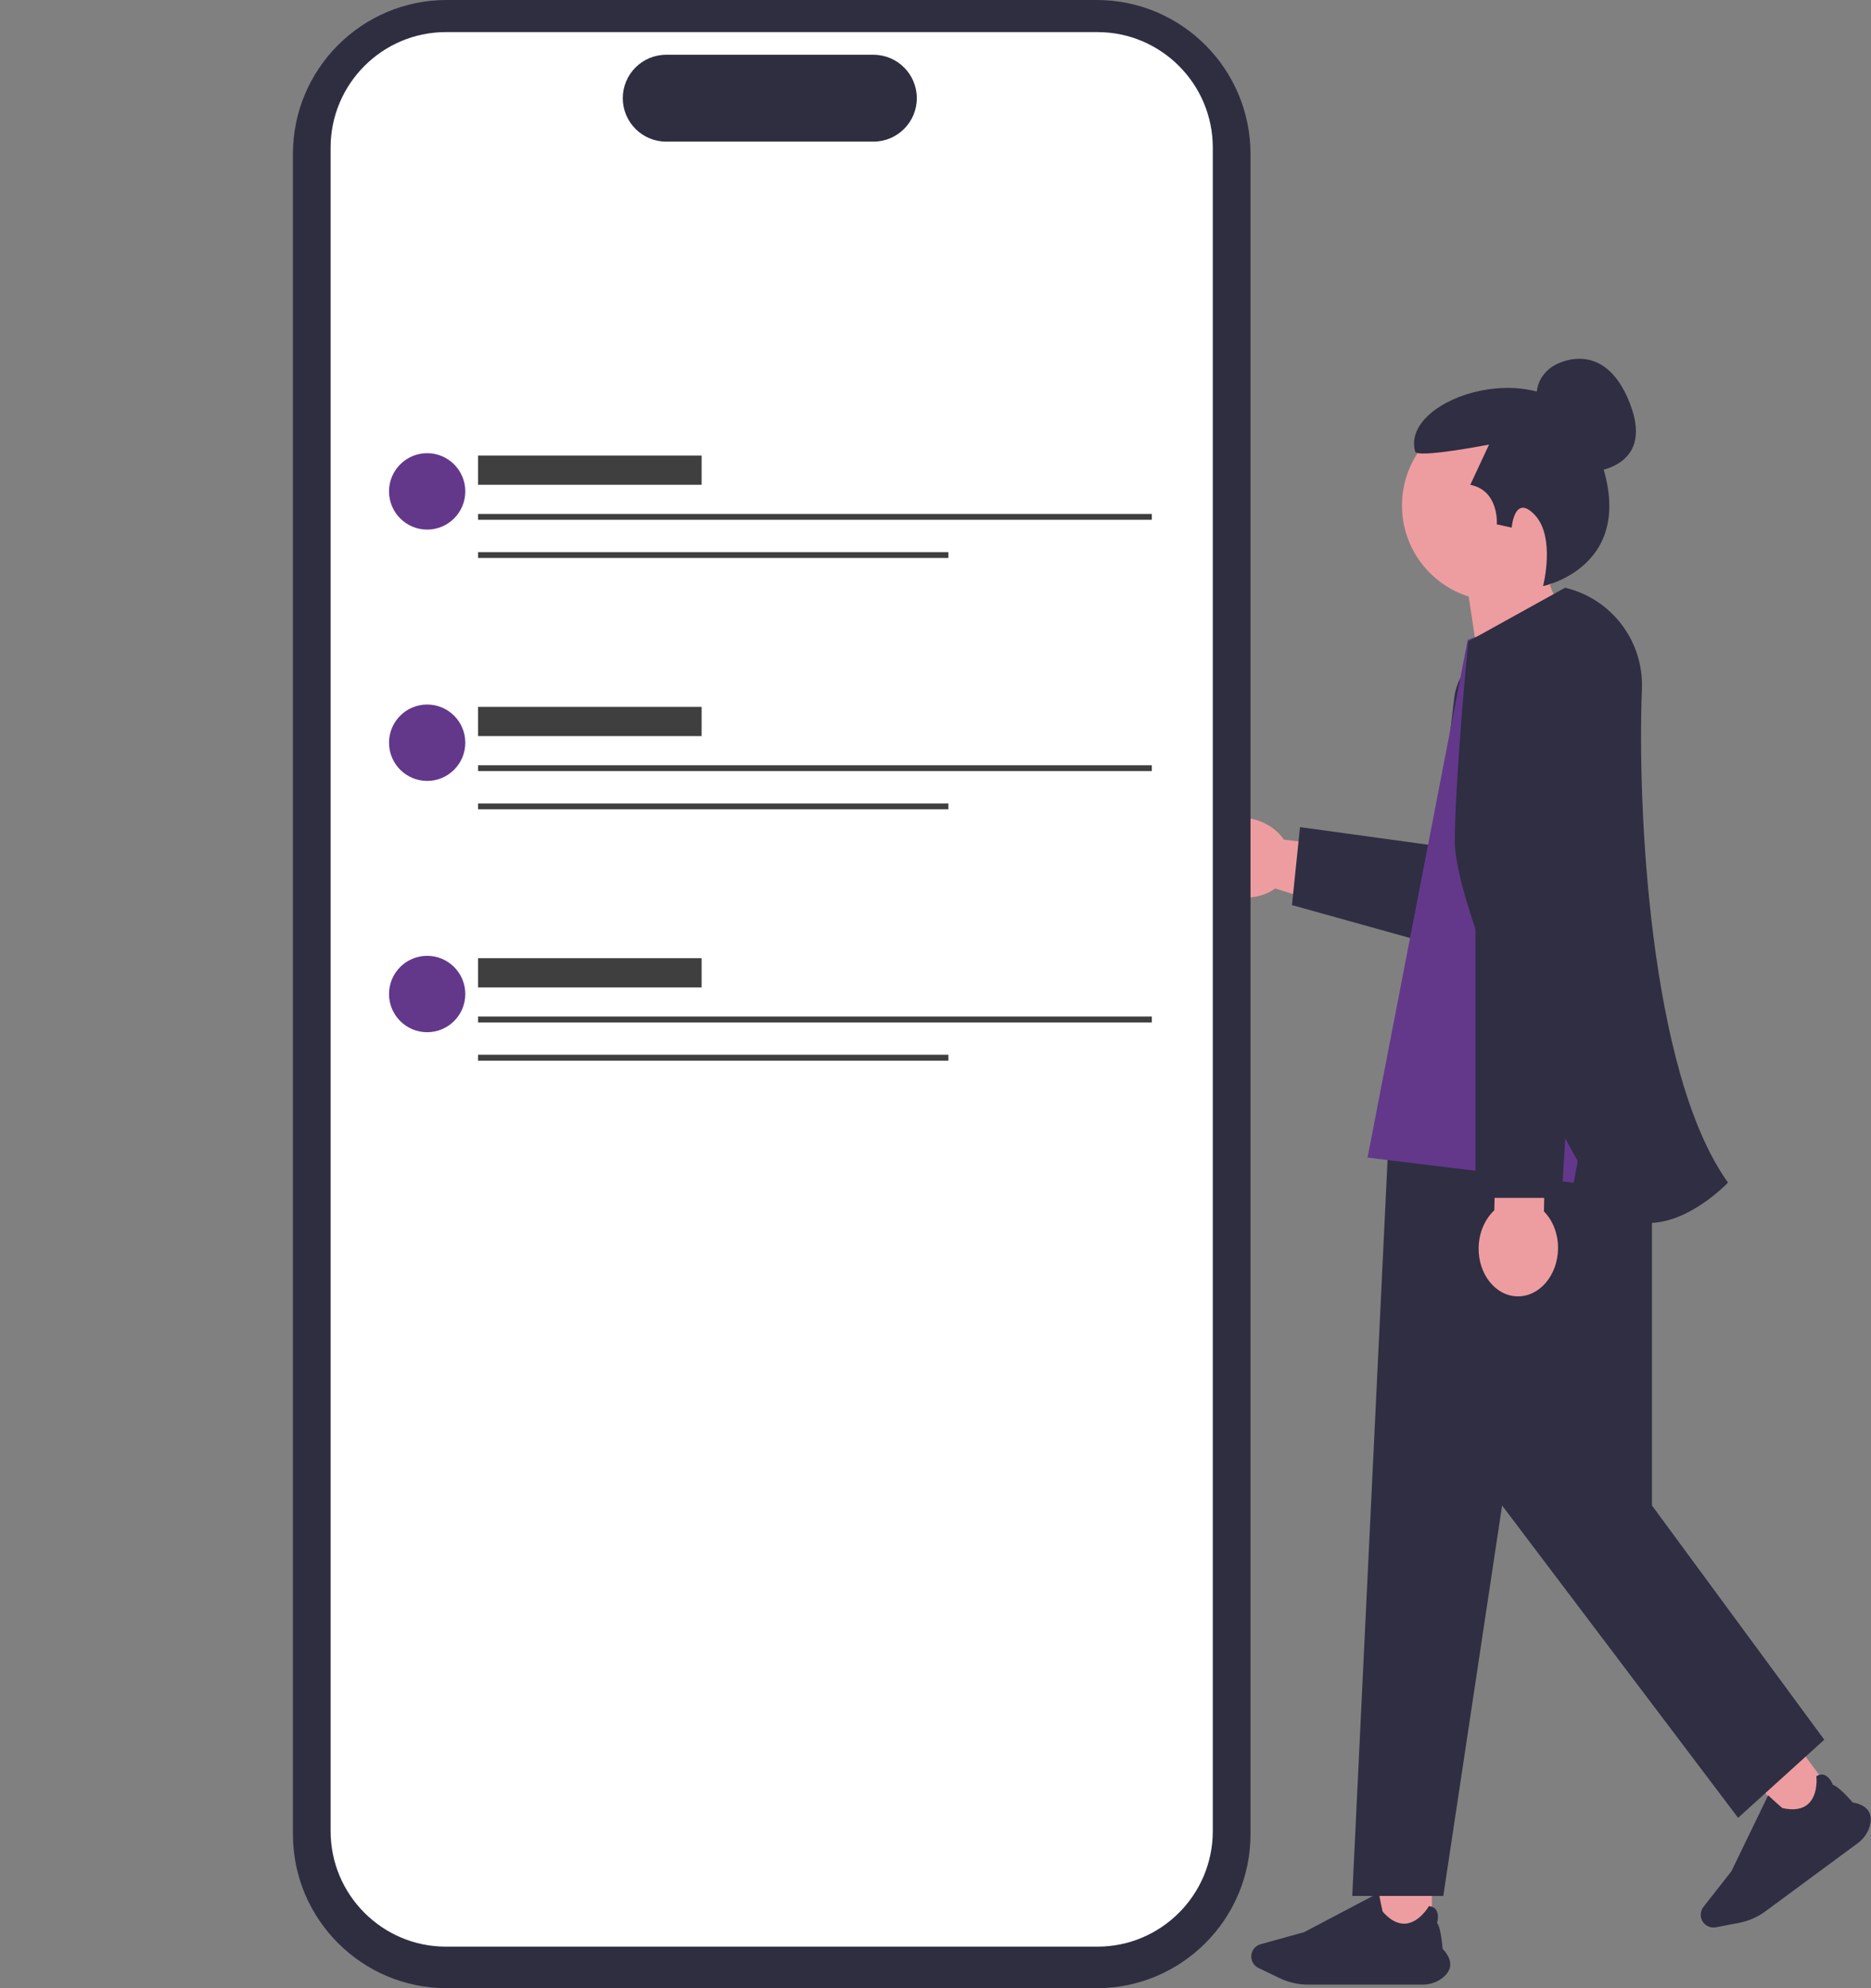 <svg width="64" height="68" viewBox="0 0 64 68" fill="none" xmlns="http://www.w3.org/2000/svg">
<rect x="0" y="0" width="64" height="68" fill="#808080" stroke="none"/>
<path d="M53.73 24.106C53.73 24.258 53.712 24.413 53.675 24.569L52.141 31.106C51.924 32.036 50.994 32.611 50.067 32.392L43.919 30.481L43.619 30.388C43.269 30.642 42.781 30.759 42.27 30.669C41.378 30.511 40.76 29.783 40.89 29.043C41.021 28.304 41.85 27.832 42.742 27.99C43.252 28.08 43.672 28.357 43.914 28.714L43.919 28.715L43.934 28.718L49.285 29.381L49.735 23.945C49.821 22.906 50.687 22.107 51.728 22.107C52.857 22.107 53.73 23.031 53.73 24.106Z" fill="#ED9DA0"/>
<path d="M53.728 24.106C53.728 24.258 53.711 24.413 53.674 24.569L52.416 31.382C52.198 32.312 51.268 32.887 50.341 32.668L44.193 30.956L44.469 28.289L49.151 28.933L49.734 23.945C49.82 22.906 50.686 22.107 51.727 22.107C52.856 22.107 53.728 23.031 53.728 24.106Z" fill="#2F2E43"/>
<path d="M61.713 60.009L60.228 61.106L61.323 62.593L62.808 61.496L61.713 60.009Z" fill="#ED9DA0"/>
<path d="M63.551 63.037L60.394 65.367C60.124 65.567 59.808 65.705 59.478 65.767L58.69 65.917C58.528 65.948 58.359 65.881 58.26 65.748C58.145 65.591 58.148 65.374 58.268 65.221L59.224 64.002L60.482 61.404L60.489 61.411C60.671 61.578 60.947 61.828 60.968 61.84C61.356 61.926 61.654 61.878 61.854 61.696C62.203 61.38 62.133 60.759 62.132 60.753L62.132 60.748L62.136 60.745C62.231 60.689 62.322 60.677 62.408 60.708C62.589 60.775 62.684 61.013 62.698 61.05C62.875 61.075 63.336 61.604 63.373 61.647C63.638 61.695 63.821 61.795 63.916 61.943C63.998 62.073 64.015 62.239 63.963 62.435C63.902 62.672 63.755 62.886 63.551 63.037Z" fill="#2F2E43"/>
<path d="M48.98 64.35H47.135V66.197H48.98V64.35Z" fill="#ED9DA0"/>
<path d="M48.665 67.878H44.744C44.409 67.878 44.072 67.801 43.77 67.656L43.047 67.308C42.897 67.236 42.801 67.082 42.801 66.916C42.801 66.721 42.932 66.549 43.119 66.497L44.611 66.083L47.162 64.74L47.164 64.75C47.212 64.992 47.286 65.358 47.295 65.38C47.557 65.68 47.826 65.818 48.094 65.791C48.562 65.743 48.874 65.202 48.877 65.197L48.879 65.192L48.884 65.193C48.993 65.204 49.075 65.249 49.125 65.324C49.232 65.486 49.167 65.734 49.156 65.772C49.284 65.897 49.341 66.597 49.346 66.654C49.531 66.85 49.619 67.039 49.607 67.215C49.597 67.369 49.512 67.511 49.354 67.639C49.164 67.793 48.919 67.878 48.665 67.878Z" fill="#2F2E43"/>
<path d="M56.507 35.467H47.665L46.256 64.844H49.37L51.381 51.49L59.454 62.173L62.401 59.502L56.507 51.49V35.467Z" fill="#2F2E43"/>
<path d="M54.23 16.161C54.23 16.161 56.666 16.155 55.756 13.805C54.846 11.454 53.151 12.506 53.151 12.506C53.151 12.506 52.437 12.884 52.584 13.727" fill="#2F2E43"/>
<path d="M54.474 17.289C54.474 15.486 53.015 14.025 51.216 14.025C49.416 14.025 47.957 15.486 47.957 17.289C47.957 18.751 48.917 19.988 50.239 20.403L50.869 24.573L54.081 21.892C54.081 21.892 53.387 21.008 53.015 20.01C53.894 19.425 54.474 18.425 54.474 17.289Z" fill="#ED9DA0"/>
<path d="M52.782 20.046C52.782 20.046 53.215 18.385 52.507 17.621C51.801 16.859 51.71 18.045 51.71 18.045L51.201 17.934C51.201 17.934 51.289 16.78 50.293 16.581L50.935 15.205C50.935 15.205 48.476 15.684 48.408 15.445C47.875 13.568 52.962 11.965 54.368 14.828C56.553 19.282 52.782 20.046 52.782 20.046Z" fill="#2F2E43"/>
<path d="M54.566 31.439L56.01 35.701L47.84 35.609L49.058 31.715L54.566 31.439Z" fill="#ED9DA0"/>
<path d="M53.828 20.621L50.205 21.883L46.779 39.592L53.828 40.454L54.342 37.754L54.831 40.454H57.273L54.641 22.843C54.523 22.055 54.246 21.299 53.828 20.621Z" fill="#63388B"/>
<path d="M52.812 41.432L52.876 38.521L51.178 38.484L51.115 41.395C50.799 41.69 50.59 42.147 50.579 42.666C50.559 43.573 51.151 44.322 51.901 44.338C52.65 44.355 53.274 43.632 53.294 42.725C53.305 42.206 53.116 41.74 52.812 41.432Z" fill="#ED9DA0"/>
<path d="M50.469 26.861V40.971H53.416L54.287 26.98" fill="#2F2E43"/>
<path d="M56.404 41.828C56.352 41.828 56.3 41.826 56.249 41.822C55.629 41.776 55.096 41.443 54.665 40.834C53.04 38.541 49.764 30.953 49.764 28.795C49.764 26.733 50.212 22.007 50.227 21.936L53.536 20.102C55.124 20.475 56.229 21.931 56.164 23.564C56.005 27.553 56.414 36.647 59.086 40.415L59.108 40.446L59.081 40.474C59.026 40.531 57.761 41.828 56.404 41.828Z" fill="#2F2E43"/>
<path d="M37.519 68H15.276C12.377 68 10.02 65.638 10.02 62.736V5.264C10.02 2.361 12.377 0 15.276 0H37.519C40.417 0 42.775 2.361 42.775 5.264V62.736C42.775 65.638 40.417 68 37.519 68Z" fill="#2F2E41"/>
<path d="M37.541 66.579H15.252C13.078 66.579 11.309 64.807 11.309 62.629V5.048C11.309 2.87 13.078 1.098 15.252 1.098H37.541C39.715 1.098 41.485 2.87 41.485 5.048V62.629C41.485 64.807 39.715 66.579 37.541 66.579Z" fill="white"/>
<path d="M29.878 4.844H22.786C21.968 4.844 21.303 4.177 21.303 3.358C21.303 2.539 21.968 1.873 22.786 1.873H29.878C30.696 1.873 31.361 2.539 31.361 3.358C31.361 4.177 30.696 4.844 29.878 4.844Z" fill="#2F2E41"/>
<path d="M16.352 16.08H24" stroke="#3F3F3F" stroke-miterlimit="10"/>
<path d="M16.352 18.984H32.441" stroke="#3F3F3F" stroke-width="0.2" stroke-miterlimit="10"/>
<path d="M16.352 17.678H39.399" stroke="#3F3F3F" stroke-width="0.2" stroke-miterlimit="10"/>
<path d="M14.611 18.113C15.332 18.113 15.916 17.528 15.916 16.806C15.916 16.085 15.332 15.5 14.611 15.5C13.891 15.5 13.307 16.085 13.307 16.806C13.307 17.528 13.891 18.113 14.611 18.113Z" fill="#63388B"/>
<path d="M16.352 24.676H24" stroke="#3F3F3F" stroke-miterlimit="10"/>
<path d="M16.352 27.58H32.441" stroke="#3F3F3F" stroke-width="0.2" stroke-miterlimit="10"/>
<path d="M16.352 26.273H39.399" stroke="#3F3F3F" stroke-width="0.2" stroke-miterlimit="10"/>
<path d="M14.611 26.709C15.332 26.709 15.916 26.124 15.916 25.402C15.916 24.681 15.332 24.096 14.611 24.096C13.891 24.096 13.307 24.681 13.307 25.402C13.307 26.124 13.891 26.709 14.611 26.709Z" fill="#63388B"/>
<path d="M16.352 33.272H24" stroke="#3F3F3F" stroke-miterlimit="10"/>
<path d="M16.352 36.176H32.441" stroke="#3F3F3F" stroke-width="0.2" stroke-miterlimit="10"/>
<path d="M16.352 34.869H39.399" stroke="#3F3F3F" stroke-width="0.2" stroke-miterlimit="10"/>
<path d="M14.611 35.304C15.332 35.304 15.916 34.719 15.916 33.998C15.916 33.276 15.332 32.691 14.611 32.691C13.891 32.691 13.307 33.276 13.307 33.998C13.307 34.719 13.891 35.304 14.611 35.304Z" fill="#63388B"/>
</svg>
